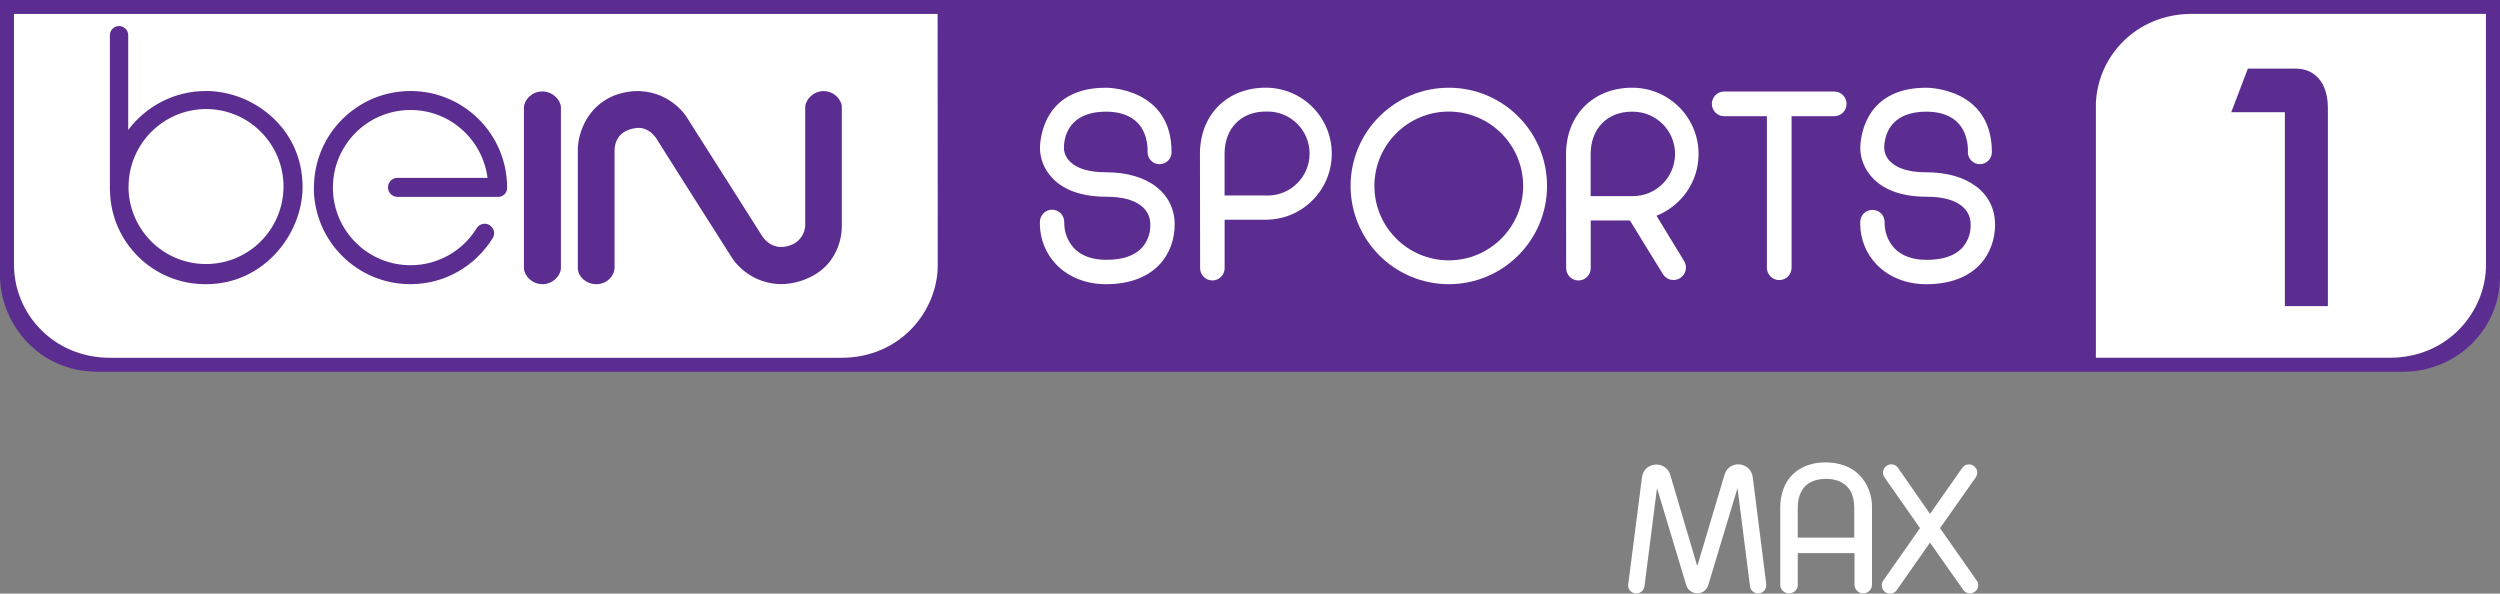 <?xml version="1.0" encoding="UTF-8"?>
<svg id="svg34" width="800" height="189.96" version="1.1" viewBox="0 0 800 189.96" xmlns="http://www.w3.org/2000/svg" xmlns:cc="http://creativecommons.org/ns#" xmlns:dc="http://purl.org/dc/elements/1.1/" xmlns:rdf="http://www.w3.org/1999/02/22-rdf-syntax-ns#">
 <rect x="0" y="0" width="800" height="189.96" fill="#808080" stroke="none"/>
 <path id="path32-8" d="m800 0.005v88.863c-0.1 7.968-3.278 15.171-8.403 20.497l7e-3 -0.011c-5.697 5.924-13.688 9.603-22.541 9.603h-737.84c-19.289-2e-5 -31.226-15.907-31.226-30.728v-88.228z" fill="#5c2d91" stroke-width="3.717"/>
 <path id="path22-6-2" d="m701.4 4.439c-8.764 0-16.757 3.325-22.51 9.357-4.874 5.068-7.94 11.891-8.21 19.425v81.256l93.987 7.2e-4c19.051 0 30.843-15.152 30.843-29.587l-0.016-80.452z" fill="#fff" stroke-width="3.717"/>
 <path id="path22-6" d="m4.475 4.454v80.537c0.1 7.827 3.226 14.912 8.254 20.143l0.015 0.015c5.76 6.022 13.731 9.342 22.488 9.342h234c19.051 0 30.843-15.152 30.843-29.587l-0.037-80.452z" fill="#fff" stroke-width="3.717"/>
 <path id="path32-2" d="m100.46 60.03c0-17.07 13.837-30.907 30.907-30.907s30.907 13.837 30.907 30.907c0 0.037 4e-3 0.078 4e-3 0.123 0 1.576-1.278 2.854-2.854 2.854-0.071 0-0.141-0.004-0.212-0.007h7e-3 -32.163c-1.62-0.078-2.906-1.409-2.906-3.044s1.286-2.966 2.899-3.044h28.956c-1.605-12.309-12.023-21.716-24.641-21.716-13.718 0-24.838 11.12-24.838 24.838 0 13.718 11.12 24.838 24.838 24.838 8.938 0 16.773-4.72 21.147-11.804l0.063-0.108c0.435-0.665 1.111-1.141 1.899-1.308l0.019-0.004c0.178-0.037 0.383-0.059 0.595-0.059 0.621 0 1.2 0.193 1.672 0.52l-0.011-0.007c0.825 0.546 1.364 1.472 1.364 2.523 0 0.613-0.182 1.182-0.494 1.654l7e-3 -0.011c-5.537 8.86-15.238 14.669-26.298 14.669-17.07 0-30.907-13.837-30.907-30.907v-0.011zm-65.297 0.903v-49.665c0-1.62 1.312-2.932 2.932-2.932 1.62 0 2.932 1.312 2.932 2.932v30.312c5.724-7.596 14.729-12.458 24.867-12.458h0.104-0.004c14.825 0 30.829 11.733 30.829 30.695 0 15.03-12.38 31.119-30.829 31.119h-0.331c-16.665 0-30.208-13.38-30.476-29.981v-0.026zm5.954-1.107c0.078 13.64 11.15 24.667 24.801 24.667 13.696 0 24.801-11.105 24.801-24.801 0-13.696-11.105-24.801-24.801-24.801h-0.007c-13.696 0.074-24.767 11.191-24.767 24.897v0.033zm149.74 31.119c3.155 0 5.805-2.483 5.805-5.411v-37.212c0-0.275-0.398-6.697 7.292-7.392 4.482-0.256 6.701 4.404 6.768 4.482 0.888 1.453 21.645 34.236 23.838 37.585 3.497 4.776 9.065 7.86 15.353 7.92h0.011c2.921-0.026 5.69-0.636 8.21-1.717l-0.138 0.052c11.971-4.872 11.395-16.97 11.388-17.059v-38.108c-0.193-2.375-2.561-4.924-5.857-4.936-3.2 0-5.679 2.616-5.857 5.014v38.095c-0.156 2.542-1.643 4.709-3.765 5.82l-0.037 0.019c-6.485 3.077-9.808-2.286-9.949-2.524l-23.756-37.425c-3.126-5.415-11.978-11.912-23.596-7.593-11.387 4.679-11.662 16.643-11.662 16.747v38.89c0.223 2.278 2.55 4.739 5.98 4.75zm-17.286 0c3.278 0 5.761-2.631 5.92-4.98v-51.732c-0.175-2.341-2.643-4.954-5.92-4.973-3.304 0-5.731 2.561-5.917 5.025v51.68c0.204 2.393 2.631 4.954 5.935 4.973z" fill="#5c2d91" stroke-width="3.717"/>
 <g id="g881" transform="translate(-.001 153.58)" fill="#fff" stroke-width="3.717">
  <path id="path6" d="m387.95-63.835c2.171 0 3.928-1.758 3.932-3.925v-15.513h13.16c11.666 0 21.125-9.459 21.125-21.125 0-11.666-9.459-21.125-21.125-21.125-12.395 0-21.054 8.693-21.054 21.125l0.052 36.611v0.026c0 2.163 1.75 3.917 3.91 3.925zm17.022-54.041c0.197-0.011 0.424-0.015 0.654-0.015 7.426 0 13.443 6.017 13.443 13.443 0 7.426-6.017 13.443-13.443 13.443-0.231 0-0.461-0.007-0.688-0.019h0.033-13.105v-13.372c0-8.065 5.263-13.484 13.105-13.484z"/>
  <path id="path8" d="m353.97-90.628c5.638 0 9.685 1.223 12.023 3.635 1.304 1.316 2.107 3.129 2.107 5.129 0 0.063 0 0.13-3e-3 0.193v-0.011c3e-3 0.1 3e-3 0.219 3e-3 0.334 0 2.78-1.07 5.311-2.821 7.199l7e-3 -0.007c-2.393 2.464-6.166 3.72-11.202 3.72h-0.078c-4.531 0-8.028-1.282-10.365-3.772-1.914-2.115-3.085-4.936-3.085-8.028 0-0.123 3e-3 -0.245 3e-3 -0.368v0.019c0-2.148-1.743-3.891-3.891-3.891-2.148 0-3.891 1.743-3.891 3.891-7e-3 0.182-0.01 0.398-0.01 0.613 0 5.095 2.022 9.719 5.307 13.112l-3e-3 -0.004c3.917 4.014 9.533 6.222 15.799 6.222 16.26 0 22.028-10.243 22.028-19.033 0-10.191-8.641-16.78-21.994-16.78-5.389 0-9.258-1.16-11.521-3.445-1.107-1.048-1.825-2.501-1.921-4.118v-0.019c0-0.045-0.294-4.642 2.88-8.061 2.312-2.49 5.894-3.75 10.622-3.75 4.482 0 7.931 1.282 10.209 3.72 3.456 3.75 3.055 9.135 3.055 9.251 0 2.122 1.721 3.839 3.839 3.839s3.839-1.721 3.839-3.839c0-20.389-20.114-20.627-20.965-20.627h-0.104c-20.449 0-21.043 17.36-21.043 19.341-0.02 5.768 4.441 15.531 21.169 15.531z"/>
  <path id="path14" d="m599.17-86.403h-0.052c-2.107 0-3.821 1.698-3.839 3.802v0.004c-7e-3 0.182-0.01 0.398-0.01 0.61 0 5.106 2.029 9.738 5.33 13.13l-3e-3 -0.004c3.91 4.014 9.518 6.229 15.792 6.229 16.26 0 22.035-10.243 22.035-19.04 0-10.191-8.641-16.78-22.017-16.78-5.378 0-9.251-1.16-11.521-3.449-1.107-1.052-1.825-2.501-1.921-4.118v-0.019c0-0.045-0.301-4.642 2.88-8.061 2.312-2.49 5.891-3.75 10.622-3.75 4.482 0 7.939 1.282 10.209 3.72 3.456 3.75 3.059 9.135 3.048 9.243 0 2.122 1.721 3.839 3.839 3.839s3.839-1.721 3.839-3.839c0-20.389-20.114-20.619-20.973-20.619h-0.097c-20.441 0-21.036 17.356-21.036 19.341 0 5.761 4.482 15.535 21.184 15.535 5.642 0 9.685 1.223 12.023 3.635 1.304 1.319 2.107 3.137 2.107 5.14 0 0.063 0 0.123-3e-3 0.182v-0.007c3e-3 0.097 3e-3 0.212 3e-3 0.327 0 2.784-1.07 5.315-2.821 7.21l7e-3 -0.007c-2.382 2.464-6.151 3.72-11.191 3.72h-0.089c-4.534 0-8.017-1.282-10.365-3.772-1.91-2.122-3.077-4.947-3.077-8.039 0-0.119 0-0.238 3e-3 -0.357v0.019c-0.01-2.115-1.724-3.824-3.839-3.824h-0.074 3e-3z"/>
  <path id="path16" d="m551.76-116.4h13.647v48.655c0.089 2.111 1.821 3.791 3.947 3.791s3.858-1.68 3.947-3.783v-48.661h13.655c2.178 0 3.947-1.765 3.947-3.947 0-2.182-1.765-3.947-3.947-3.947h-35.211c-2.178 0-3.947 1.765-3.947 3.947 0 2.182 1.765 3.947 3.947 3.947z"/>
  <path id="path20" d="m463.62-62.644c17.36 0 31.431-14.071 31.431-31.431 0-17.36-14.071-31.431-31.431-31.431-17.36 0-31.431 14.071-31.431 31.431v0.015c0.023 17.349 14.082 31.405 31.431 31.42zm0-55.231c13.138 8e-3 23.79 10.659 23.79 23.801 0 13.145-10.655 23.801-23.801 23.801-13.142 0-23.793-10.648-23.801-23.79 3e-3 -13.149 10.663-23.812 23.812-23.816z"/>
  <path id="path26" d="m505.09-63.825c2.171 0 3.932-1.754 3.943-3.925v-15.283h12.536l10.484 17.048c0.702 1.208 1.992 2.007 3.464 2.007 0.728 0 1.409-0.193 1.996-0.531l-0.02 0.011c0.914-0.531 1.587-1.394 1.862-2.416l7e-3 -0.03c0.089-0.312 0.141-0.669 0.141-1.037 0-0.728-0.201-1.412-0.546-1.996l0.01 0.019-8.879-14.584c7.946-3.185 13.454-10.826 13.454-19.75 0-11.722-9.499-21.221-21.221-21.221h-0.01c-12.465 0-21.177 8.745-21.177 21.266l0.037 36.49c7e-3 2.163 1.754 3.917 3.917 3.932zm17.119-54.012c0.089-4e-3 0.19-4e-3 0.294-4e-3 7.463 0 13.513 6.051 13.513 13.513 0 7.463-6.051 13.513-13.513 13.513-0.104 0-0.208 0-0.308-0.004h0.016-13.201v-13.443c0-8.135 5.3-13.584 13.201-13.584z"/>
 </g>
 <path id="path6-4" d="m744.92 34.537v63.419h-13.761v-62.054h-17.155l5.313-13.946h15.311c6.346 0 10.293 4.796 10.293 12.581z" fill="#5c2d91" stroke-width="3.689"/>
 <g id="g843" transform="matrix(.8 0 0 .8 521.04 147.96)" fill="#fff">
  <path id="path6-0" class="st0" d="m55.2 49.1v-0.4l-5.4-42.8c-0.4-3.2-3.2-5.4-6.4-5.1-2.4 0.3-4.3 1.9-4.9 4.2l-10.9 36.5-10.8-36.5c-0.9-3.1-4.1-4.8-7.2-3.9-2.2 0.6-3.8 2.5-4.1 4.8l-5.5 42.8c-0.3 1.8 0.9 3.4 2.7 3.7h0.6c1.6 0 3-1.2 3.2-2.9l5-39.2 11.7 38.8c0.7 2.4 3.3 3.8 5.7 3.1 1.5-0.4 2.6-1.6 3.1-3.1l11.7-38.8 5 39.2c0.2 1.8 1.8 3.1 3.6 2.9 1.7-0.2 2.9-1.6 2.9-3.3z"/>
  <path id="path8-86" class="st0" d="m78.9 0c-5.4 0-10 1.7-13.2 4.9s-4.9 7.8-4.9 13.2v31.1c0.1 1.8 1.7 3.2 3.5 3.2s3.5-1.4 3.5-3.2v-12.9h22.7v12.9c0.2 1.9 1.9 3.4 3.8 3.2 1.7-0.2 3-1.5 3.2-3.2v-31.1c0.1-4.9-1.7-9.7-5.2-13.2-3.2-3.2-8-4.9-13.4-4.9zm11.6 30.1h-22.7v-11.8c0-10.2 7-11.7 11.3-11.7 4.4 0 11.3 1.6 11.3 11.7v11.8z"/>
  <path id="path10" class="st0" d="m139.4 47.3-14.7-21 14.3-20.3c0.4-0.6 0.6-1.2 0.6-1.9 0-1.8-1.5-3.3-3.3-3.3-1.1 0-2.1 0.5-2.7 1.4l-12.9 18.4-12.8-18.4c-1-1.5-3.1-1.9-4.6-0.8-0.9 0.6-1.4 1.6-1.4 2.7 0 0.7 0.2 1.3 0.6 1.9l14.2 20.3-14.7 21c-0.4 0.5-0.6 1.2-0.6 1.9 0 1.8 1.5 3.3 3.3 3.3 1.1 0 2.1-0.5 2.7-1.4l13.3-19 13.3 18.9c0.6 0.9 1.6 1.4 2.7 1.4 1.8 0 3.3-1.5 3.3-3.3 0-0.6-0.2-1.3-0.6-1.8z"/>
 </g>
</svg>
